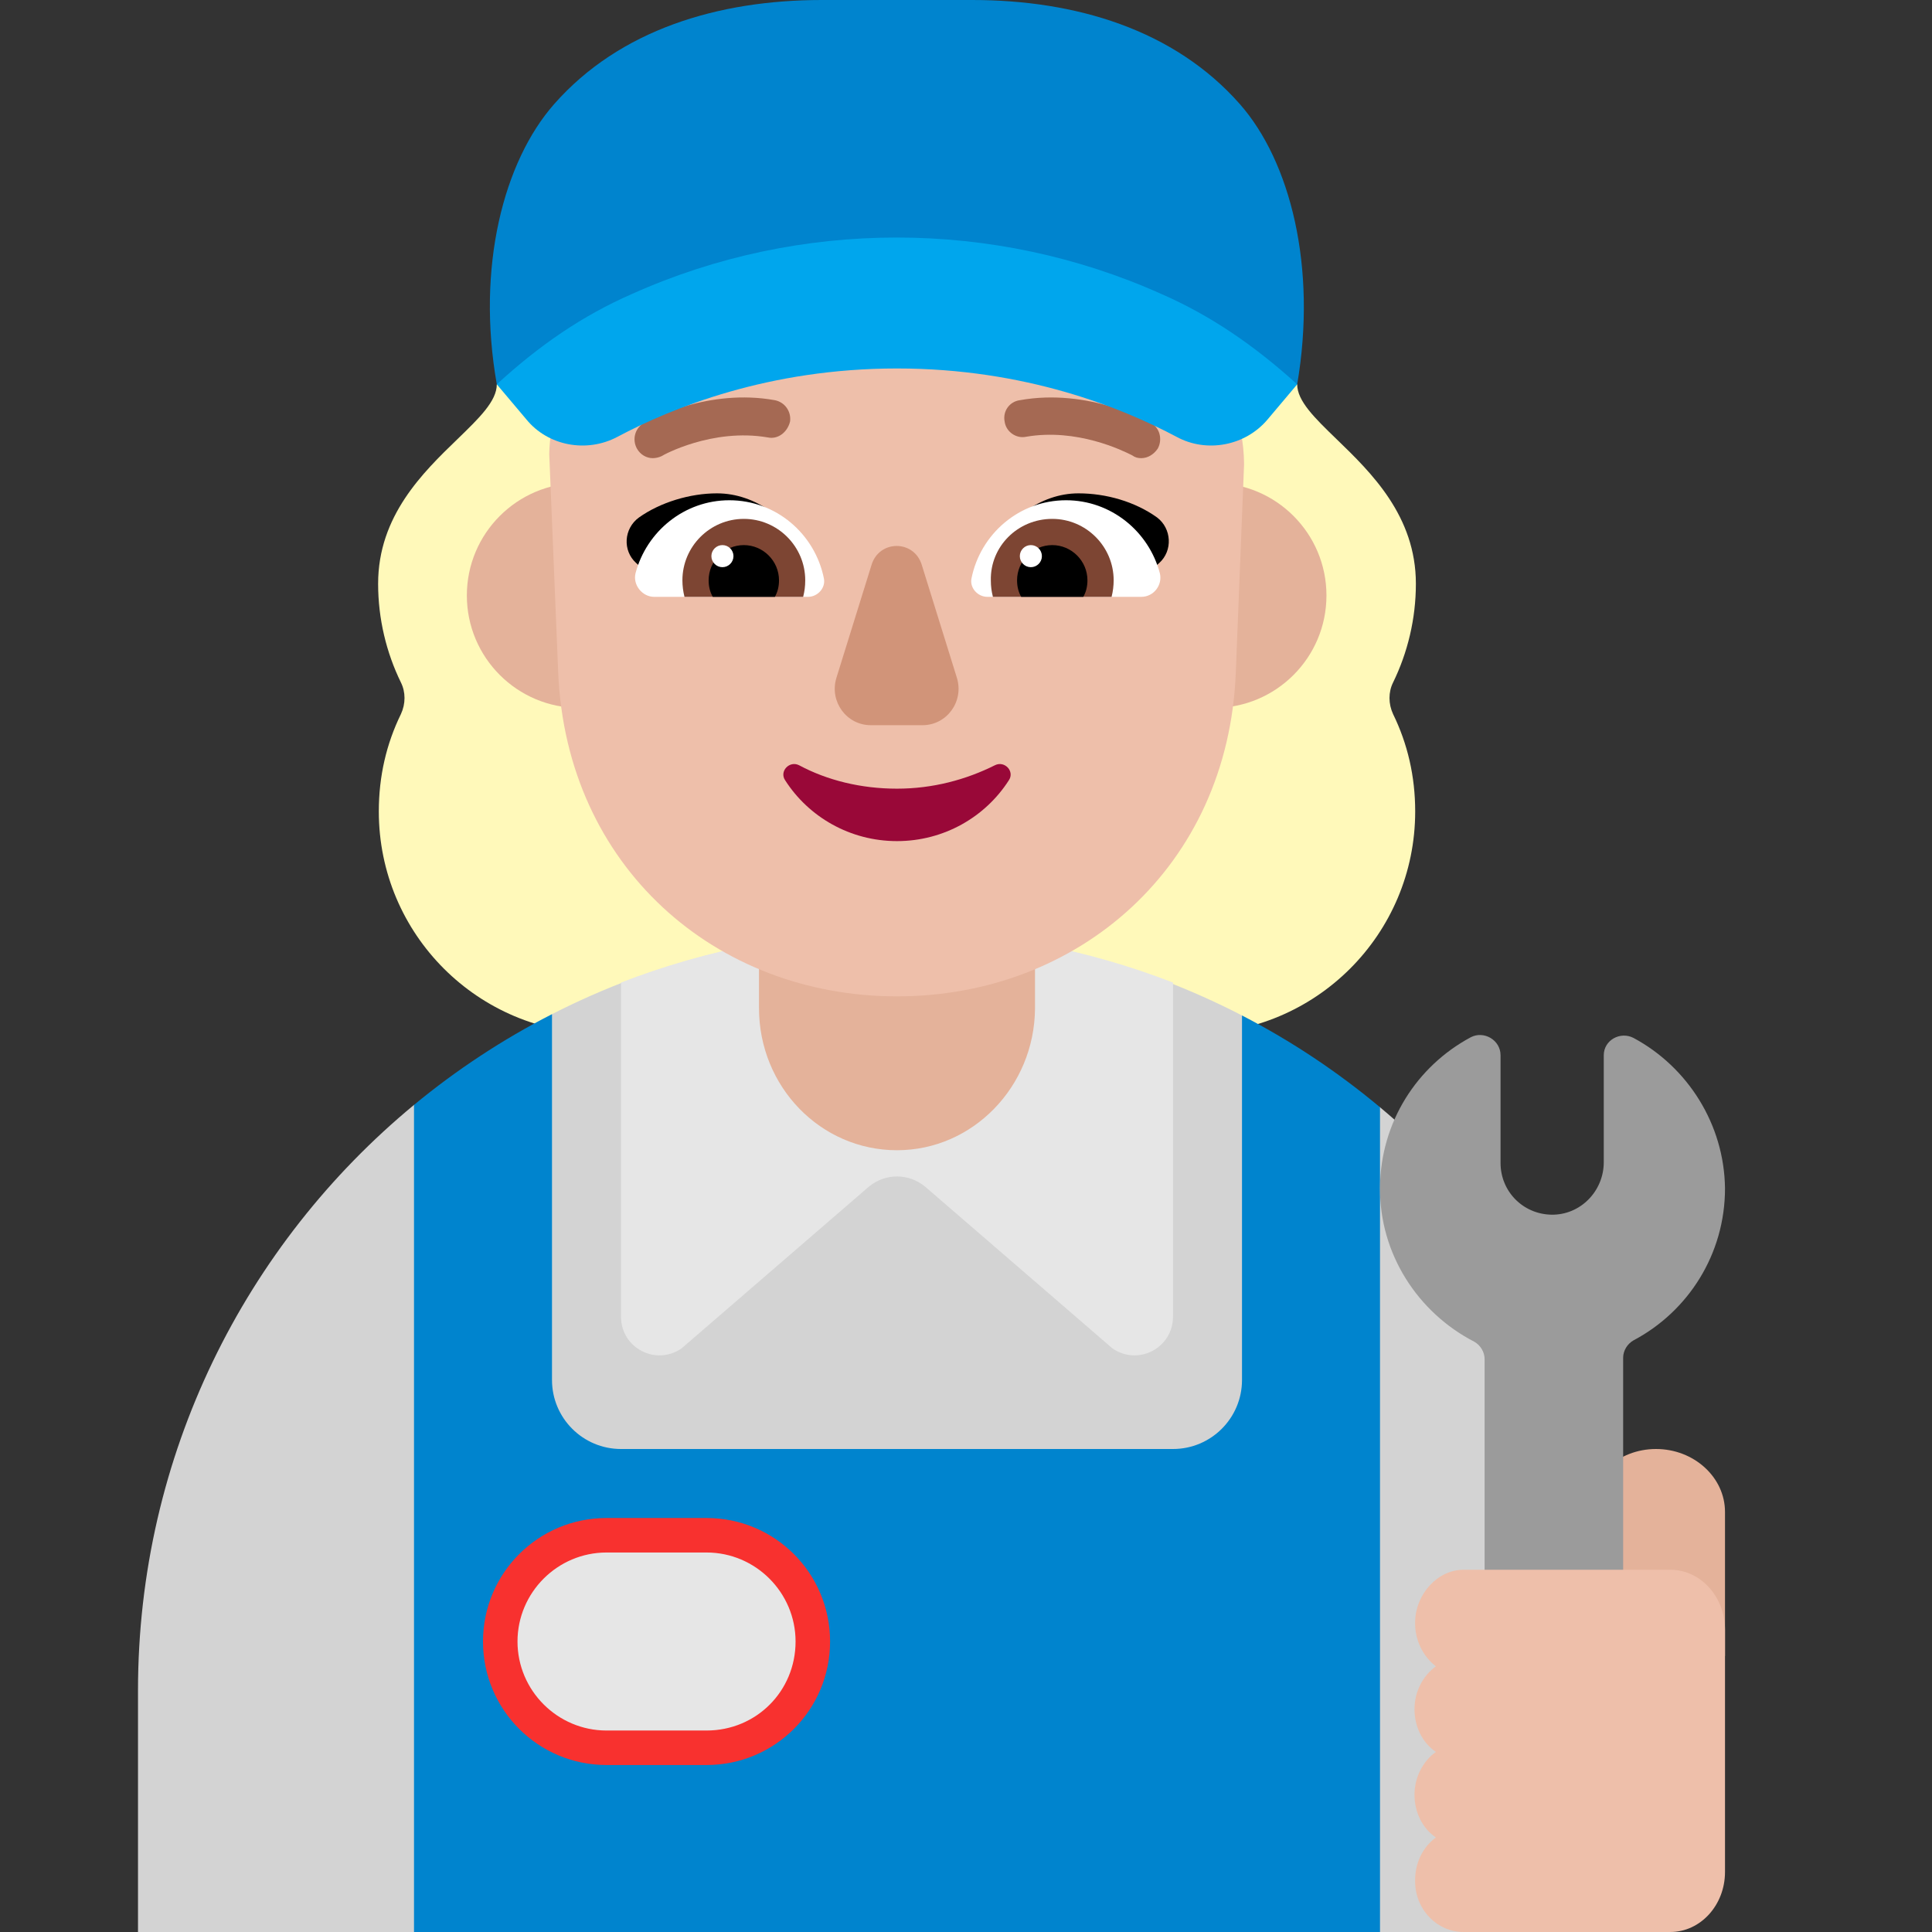 <svg viewBox="2 2 28 28" xmlns="http://www.w3.org/2000/svg">
<rect x="2" y="2" width="28" height="28" fill="#333333" stroke="none"/>
<path d="M8.63 8.364C8.944 8.06 9.2 7.813 9.2 7.57H20.8C20.8 7.813 21.056 8.06 21.37 8.364C21.871 8.848 22.52 9.477 22.52 10.46C22.52 10.97 22.4 11.46 22.19 11.89C22.12 12.03 22.12 12.2 22.19 12.35C22.4 12.78 22.51 13.25 22.51 13.76C22.51 15.54 21.07 16.98 19.29 16.98H10.71C8.93 16.98 7.49 15.54 7.49 13.76C7.49 13.25 7.6 12.78 7.81 12.35C7.88 12.2 7.88 12.03 7.81 11.89C7.6 11.46 7.48 10.97 7.48 10.46C7.48 9.477 8.129 8.848 8.63 8.364Z" fill="#FFF9BA"/>
<path d="M4 26.5V30H25.984V26.566C25.989 23.153 24.438 20.083 22 18.047L21 18L20 16.717C18.498 15.94 16.796 15.5 14.992 15.5C13.195 15.5 11.498 15.932 10 16.698L9 18L8 18.013C5.557 20.032 4 23.085 4 26.5Z" fill="#D3D3D3"/>
<path d="M10 16.698C9.284 17.064 8.614 17.506 8 18.013V30H22V18.047C21.386 17.534 20.716 17.087 20 16.717V22C20 22.552 19.552 23 19 23H11C10.448 23 10 22.552 10 22V16.698Z" fill="#0084CE"/>
<path d="M11.88 21.54L14.59 19.2C14.83 19 15.17 19 15.41 19.2L18.12 21.54C18.49 21.8 19 21.54 19 21.08V16.24C17.76 15.76 16.41 15.49 15 15.49C13.59 15.49 12.24 15.76 11 16.24V21.08C11 21.54 11.51 21.8 11.88 21.54Z" fill="#E6E6E6"/>
<path d="M12.24 24H10.79C9.8 24 9 24.8 9 25.79C9 26.78 9.8 27.58 10.79 27.58H12.24C13.23 27.58 14.03 26.78 14.03 25.79C14.03 24.8 13.23 24 12.24 24Z" fill="#F8312F"/>
<path d="M12.24 27.08H10.79C10.08 27.08 9.5 26.5 9.5 25.79C9.5 25.08 10.08 24.5 10.79 24.5H12.24C12.95 24.5 13.53 25.08 13.53 25.79C13.53 26.51 12.96 27.08 12.24 27.08Z" fill="#E6E6E6"/>
<path d="M15 18.67C13.893 18.67 13 17.75 13 16.61V14.05C13 12.92 13.893 12 15 12C16.107 12 17 12.92 17 14.06V16.62C16.99 17.75 16.097 18.67 15 18.67Z" fill="#E4B29A"/>
<path d="M12.026 10.63C12.026 11.53 11.296 12.26 10.396 12.26C9.496 12.26 8.766 11.53 8.766 10.63C8.766 9.73 9.496 9 10.396 9C11.296 9 12.026 9.73 12.026 10.63Z" fill="#E4B29A"/>
<path d="M21.224 10.63C21.224 11.53 20.494 12.26 19.594 12.26C18.694 12.26 17.964 11.53 17.964 10.63C17.964 9.73 18.694 9 19.594 9C20.494 9 21.224 9.73 21.224 10.63Z" fill="#E4B29A"/>
<path d="M18.91 7.31H15.73C14.47 7.31 13.29 6.69 12.58 5.65C12.45 5.47 12.19 5.5 12.11 5.7L12.04 5.88C11.81 6.44 11.38 6.87 10.86 7.11C10.83 7.13 10.79 7.14 10.76 7.15C10.53 7.26 9.98 7.63 9.96 8.58L10.09 11.75C10.21 14.56 12.37 16.44 15 16.44C17.63 16.44 19.8 14.56 19.91 11.75L20.03 8.73C20.02 7.4 19.09 7.31 18.91 7.31Z" fill="#EEBFAA"/>
<path d="M12.39 9.15C12.96 9.15 13.42 9.54 13.71 9.98C13.474 10.052 13.243 10.118 13.015 10.183C12.577 10.309 12.147 10.432 11.7 10.59L11.22 10.16C11.02 9.98 11.04 9.66 11.26 9.5C11.57 9.28 12 9.15 12.39 9.15Z" fill="black"/>
<path d="M17.63 9.15C17.07 9.15 16.61 9.54 16.32 9.98C16.564 10.055 16.804 10.124 17.042 10.193C17.466 10.315 17.884 10.436 18.32 10.59L18.8 10.16C19 9.98 18.98 9.66 18.77 9.5C18.45 9.27 18.03 9.15 17.63 9.15Z" fill="black"/>
<path d="M11.21 10.31C11.37 9.7 11.92 9.25 12.57 9.25C13.25 9.25 13.81 9.74 13.94 10.38C13.97 10.52 13.85 10.65 13.71 10.65H11.48C11.31 10.65 11.17 10.48 11.21 10.31Z" fill="white"/>
<path d="M18.81 10.31C18.65 9.7 18.1 9.25 17.45 9.25C16.77 9.25 16.21 9.74 16.08 10.38C16.05 10.52 16.17 10.65 16.31 10.65H18.54C18.72 10.65 18.85 10.48 18.81 10.31Z" fill="white"/>
<path d="M11.89 10.41C11.89 9.92 12.29 9.52 12.78 9.52C13.27 9.52 13.67 9.92 13.67 10.41C13.67 10.5 13.66 10.57 13.64 10.65H11.92C11.9 10.57 11.89 10.49 11.89 10.41Z" fill="#7D4533"/>
<path d="M18.14 10.41C18.14 9.92 17.74 9.52 17.25 9.52C16.75 9.52 16.35 9.92 16.36 10.41C16.36 10.5 16.37 10.57 16.39 10.65H18.11C18.13 10.57 18.14 10.49 18.14 10.41Z" fill="#7D4533"/>
<path d="M12.78 9.9C13.06 9.9 13.29 10.13 13.29 10.41C13.29 10.5 13.27 10.58 13.23 10.65H12.33C12.29 10.58 12.27 10.5 12.27 10.41C12.27 10.13 12.5 9.9 12.78 9.9Z" fill="black"/>
<path d="M17.25 9.9C16.97 9.9 16.74 10.13 16.74 10.41C16.74 10.5 16.76 10.58 16.8 10.65H17.7C17.74 10.58 17.76 10.5 17.76 10.41C17.76 10.13 17.53 9.9 17.25 9.9Z" fill="black"/>
<path d="M12.63 10.06C12.63 10.148 12.558 10.22 12.47 10.22C12.382 10.22 12.31 10.148 12.31 10.06C12.31 9.972 12.382 9.9 12.47 9.9C12.558 9.9 12.63 9.972 12.63 10.06Z" fill="white"/>
<path d="M17.1 10.06C17.1 10.148 17.028 10.22 16.94 10.22C16.852 10.22 16.78 10.148 16.78 10.06C16.78 9.972 16.852 9.9 16.94 9.9C17.028 9.9 17.1 9.972 17.1 10.06Z" fill="white"/>
<path d="M15 13.43C14.48 13.43 13.99 13.31 13.58 13.09C13.44 13.02 13.29 13.18 13.38 13.31C13.72 13.84 14.32 14.19 15 14.19C15.68 14.19 16.28 13.84 16.62 13.31C16.71 13.18 16.56 13.02 16.42 13.09C16 13.3 15.52 13.43 15 13.43Z" fill="#990838"/>
<path d="M14.63 10.19L14.12 11.83C14.02 12.17 14.27 12.51 14.62 12.51H15.37C15.72 12.51 15.97 12.17 15.87 11.83L15.36 10.19C15.25 9.82 14.74 9.82 14.63 10.19Z" fill="#D19479"/>
<path d="M11.23 8.5C11.28 8.59 11.37 8.64 11.46 8.64C11.5 8.64 11.55 8.63 11.59 8.61C11.6 8.6 12.32 8.2 13.13 8.34C13.27 8.37 13.41 8.27 13.45 8.11C13.47 7.97 13.38 7.83 13.23 7.8C12.272 7.627 11.442 8.07 11.339 8.125C11.335 8.127 11.33 8.13 11.33 8.13C11.2 8.21 11.16 8.37 11.23 8.5Z" fill="#A56953"/>
<path d="M18.41 8.6C18.45 8.63 18.49 8.64 18.54 8.64C18.63 8.64 18.72 8.59 18.78 8.5C18.85 8.37 18.81 8.2 18.68 8.13C18.65 8.11 17.78 7.62 16.78 7.8C16.63 7.82 16.53 7.96 16.56 8.11C16.58 8.26 16.73 8.36 16.87 8.33C17.609 8.202 18.273 8.532 18.392 8.591C18.403 8.597 18.41 8.6 18.41 8.6Z" fill="#A56953"/>
<path d="M19.97 3.51C19.02 2.43 17.59 2 16.09 2H15H13.91C12.41 2 10.98 2.43 10.03 3.51C9.3 4.34 8.9 5.87 9.2 7.57L9.27 7.56C9.31 7.53 9.35 7.5 9.39 7.48C10.48 6.81 11.76 6.4 13.03 6.19C13.68 6.08 14.34 6.02 15 6.01C15.66 6.02 16.31 6.09 16.97 6.19C18.24 6.4 19.52 6.81 20.61 7.48C20.65 7.51 20.69 7.53 20.73 7.56L20.8 7.57C21.09 5.87 20.7 4.34 19.97 3.51Z" fill="#0084CE"/>
<path d="M11.16 6.26C10.45 6.57 9.82 7 9.2 7.57L9.63 8.08C9.94 8.46 10.5 8.57 10.95 8.33C11.74 7.91 13.14 7.34 15 7.34C16.86 7.34 18.26 7.91 19.05 8.33C19.49 8.57 20.05 8.46 20.37 8.08L20.8 7.57C20.17 7 19.54 6.57 18.83 6.26C16.4 5.17 13.59 5.17 11.16 6.26Z" fill="#00A6ED"/>
<path d="M26 23C26.55 23 27 23.41 27 23.912V26H25V23.912C25.01 23.41 25.45 23 26 23Z" fill="#E4B29A"/>
<path d="M25.675 17.043C25.484 16.943 25.243 17.073 25.243 17.293V18.844C25.243 19.264 24.902 19.614 24.48 19.604C24.068 19.594 23.747 19.264 23.747 18.854V17.293C23.747 17.073 23.506 16.933 23.315 17.033C22.532 17.453 22.01 18.264 22 19.204C21.99 20.175 22.552 21.025 23.366 21.445C23.456 21.495 23.516 21.596 23.516 21.696V27.999C23.516 28.55 23.968 29 24.52 29C25.072 29 25.524 28.55 25.524 27.999V21.676C25.524 21.576 25.584 21.476 25.675 21.425C26.468 21.005 27 20.175 27 19.224C26.99 18.294 26.458 17.463 25.675 17.043Z" fill="#9B9B9B"/>
<path d="M22.509 25.5C22.518 25.1 22.837 24.75 23.21 24.75H26.207C26.645 24.75 27 25.14 27 25.62V29.13C27 29.61 26.645 30 26.207 30H23.21C22.837 30 22.518 29.69 22.509 29.28C22.5 29.01 22.618 28.77 22.81 28.63C22.618 28.5 22.5 28.27 22.5 28.01C22.5 27.75 22.628 27.52 22.81 27.39C22.618 27.26 22.5 27.03 22.5 26.77C22.5 26.51 22.628 26.28 22.81 26.15C22.628 26.01 22.5 25.77 22.509 25.5Z" fill="#EEBFAA"/>
</svg>
